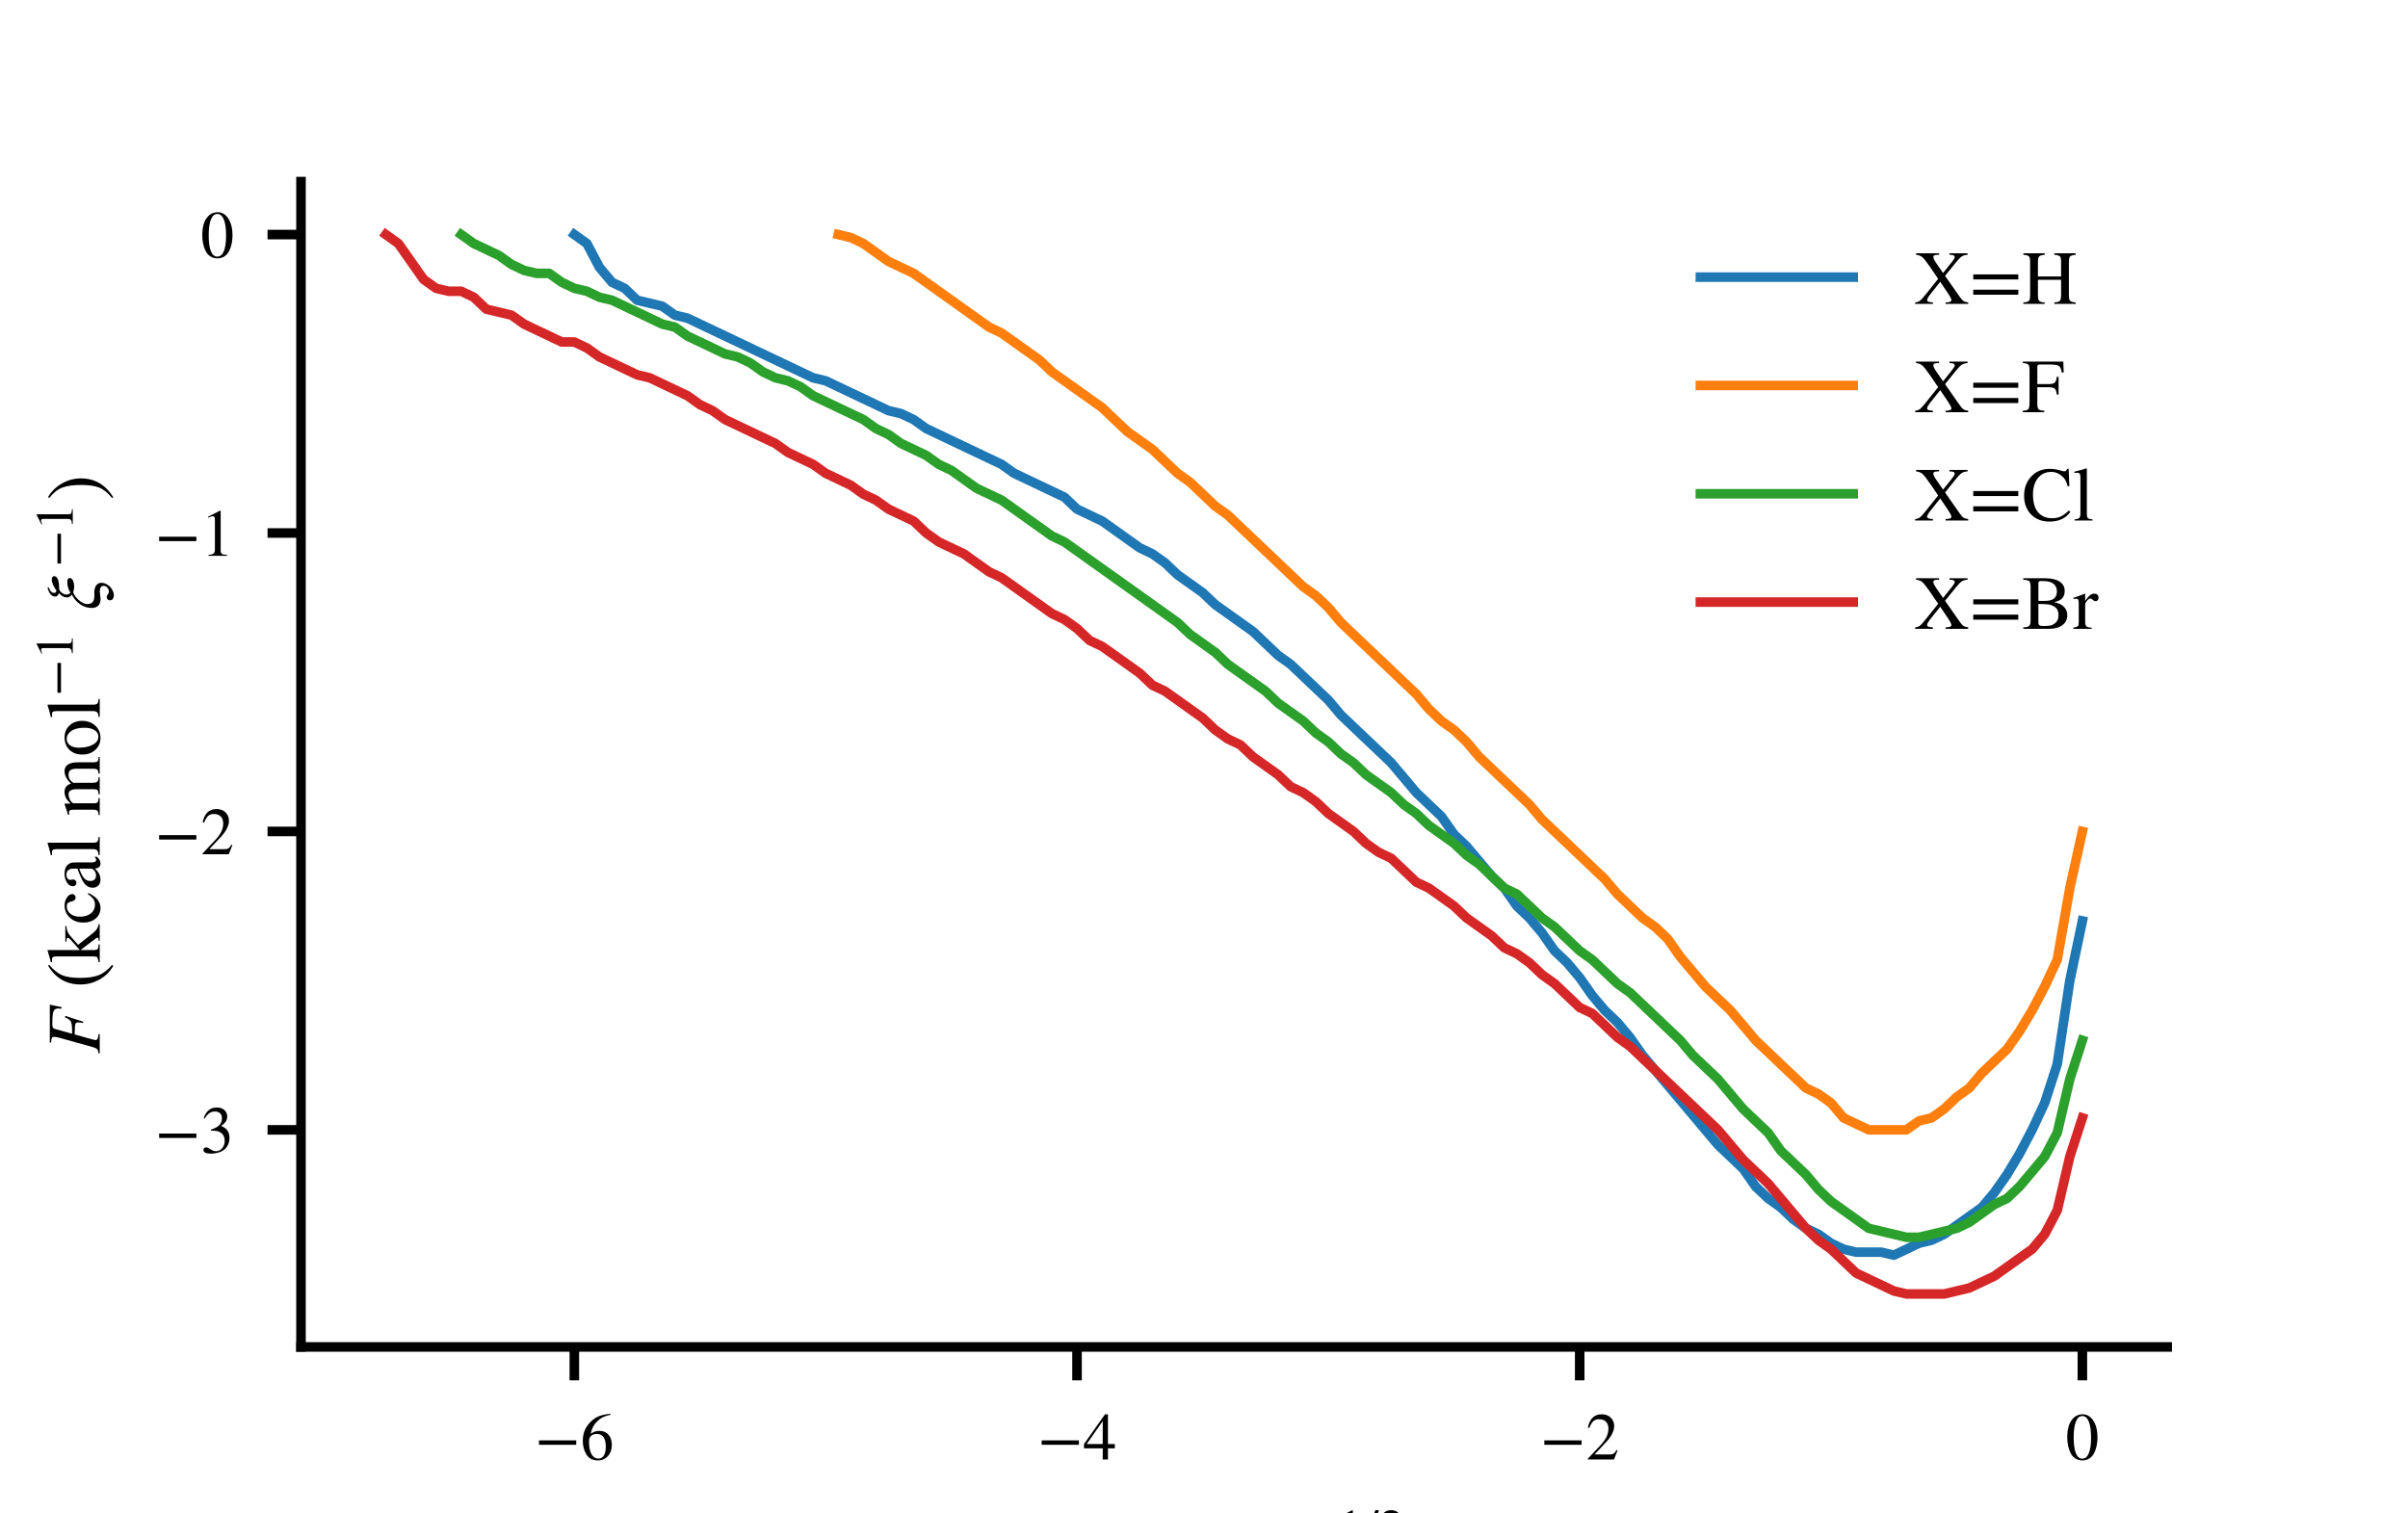 <?xml version="1.0" encoding="utf-8" standalone="no"?>
<!DOCTYPE svg PUBLIC "-//W3C//DTD SVG 1.1//EN"
  "http://www.w3.org/Graphics/SVG/1.1/DTD/svg11.dtd">
<!-- Created with matplotlib (https://matplotlib.org/) -->
<svg height="158.4pt" version="1.1" viewBox="0 0 252 158.4" width="252pt" xmlns="http://www.w3.org/2000/svg" xmlns:xlink="http://www.w3.org/1999/xlink">
 <defs>
  <style type="text/css">
*{stroke-linecap:butt;stroke-linejoin:round;}
  </style>
 </defs>
 <g id="figure_1">
  <g id="patch_1">
   <path d="M 0 158.4 
L 252 158.4 
L 252 0 
L 0 0 
z
" style="fill:#ffffff;"/>
  </g>
  <g id="axes_1">
   <g id="patch_2">
    <path d="M 31.5 140.976 
L 226.8 140.976 
L 226.8 19.008 
L 31.5 19.008 
z
" style="fill:#ffffff;"/>
   </g>
   <g id="matplotlib.axis_1">
    <g id="xtick_1">
     <g id="line2d_1">
      <defs>
       <path d="M 0 0 
L 0 3.5 
" id="mefef1f7bb9" style="stroke:#000000;"/>
      </defs>
      <g>
       <use style="stroke:#000000;" x="60.105" xlink:href="#mefef1f7bb9" y="140.976"/>
      </g>
     </g>
     <g id="text_1">
      <!-- −6 -->
      <defs>
       <path d="M 62.094 22 
L 6.406 22 
L 6.406 28.594 
L 62.094 28.594 
z
" id="STIXGeneral-Regular-8722"/>
       <path d="M 44.594 68.406 
L 44.797 66.797 
Q 33 64.906 25.094 57.25 
Q 17.203 49.594 15.203 38.297 
Q 21 42.797 27.906 42.797 
Q 36.703 42.797 41.75 37.188 
Q 46.797 31.594 46.797 21.906 
Q 46.797 12.094 41.703 5.906 
Q 35.797 -1.406 25.797 -1.406 
Q 13.594 -1.406 8.094 8.703 
Q 3.406 17.297 3.406 27.906 
Q 3.406 44.297 14.297 55.5 
Q 20.5 61.906 27.047 64.547 
Q 33.594 67.203 44.594 68.406 
z
M 37.797 18.797 
Q 37.797 38.203 24.297 38.203 
Q 19.297 38.203 16 35.547 
Q 12.703 32.906 12.703 26.594 
Q 12.703 14.906 16.344 8.156 
Q 20 1.406 26.906 1.406 
Q 32.203 1.406 35 6.156 
Q 37.797 10.906 37.797 18.797 
z
" id="STIXGeneral-Regular-54"/>
      </defs>
      <g transform="translate(55.957 152.757)scale(0.07 -0.07)">
       <use xlink:href="#STIXGeneral-Regular-8722"/>
       <use x="68.5" xlink:href="#STIXGeneral-Regular-54"/>
      </g>
     </g>
    </g>
    <g id="xtick_2">
     <g id="line2d_2">
      <g>
       <use style="stroke:#000000;" x="112.711" xlink:href="#mefef1f7bb9" y="140.976"/>
      </g>
     </g>
     <g id="text_2">
      <!-- −4 -->
      <defs>
       <path d="M 47.297 16.703 
L 37 16.703 
L 37 0 
L 29.203 0 
L 29.203 16.703 
L 1.203 16.703 
L 1.203 23.094 
L 32.594 67.594 
L 37 67.594 
L 37 23.094 
L 47.297 23.094 
z
M 29.203 23.094 
L 29.203 57.406 
L 5.203 23.094 
z
" id="STIXGeneral-Regular-52"/>
      </defs>
      <g transform="translate(108.563 152.757)scale(0.07 -0.07)">
       <use xlink:href="#STIXGeneral-Regular-8722"/>
       <use x="68.5" xlink:href="#STIXGeneral-Regular-52"/>
      </g>
     </g>
    </g>
    <g id="xtick_3">
     <g id="line2d_3">
      <g>
       <use style="stroke:#000000;" x="165.317" xlink:href="#mefef1f7bb9" y="140.976"/>
      </g>
     </g>
     <g id="text_3">
      <!-- −2 -->
      <defs>
       <path d="M 47.406 13.703 
L 42 0 
L 2.906 0 
L 2.906 1.203 
L 20.703 20.094 
Q 27.703 27.406 30.703 33.5 
Q 33.703 39.594 33.703 46.094 
Q 33.703 52.797 30 56.5 
Q 26.297 60.203 19.797 60.203 
Q 14.406 60.203 11.25 57.391 
Q 8.094 54.594 5.094 47.203 
L 3 47.703 
Q 4.703 57 9.844 62.297 
Q 15 67.594 23.797 67.594 
Q 32.094 67.594 37.188 62.594 
Q 42.297 57.594 42.297 50 
Q 42.297 38.703 29.5 25.203 
L 13 7.594 
L 36.406 7.594 
Q 39.703 7.594 41.641 8.891 
Q 43.594 10.203 46 14.297 
z
" id="STIXGeneral-Regular-50"/>
      </defs>
      <g transform="translate(161.169 152.757)scale(0.07 -0.07)">
       <use xlink:href="#STIXGeneral-Regular-8722"/>
       <use x="68.5" xlink:href="#STIXGeneral-Regular-50"/>
      </g>
     </g>
    </g>
    <g id="xtick_4">
     <g id="line2d_4">
      <g>
       <use style="stroke:#000000;" x="217.923" xlink:href="#mefef1f7bb9" y="140.976"/>
      </g>
     </g>
     <g id="text_4">
      <!-- 0 -->
      <defs>
       <path d="M 47.594 33 
Q 47.594 26.297 46.297 20.344 
Q 45 14.406 42.453 9.406 
Q 39.906 4.406 35.406 1.5 
Q 30.906 -1.406 25 -1.406 
Q 18.906 -1.406 14.297 1.688 
Q 9.703 4.797 7.203 10 
Q 4.703 15.203 3.547 21.094 
Q 2.406 27 2.406 33.594 
Q 2.406 42.906 4.703 50.344 
Q 7 57.797 12.344 62.688 
Q 17.703 67.594 25.406 67.594 
Q 35.203 67.594 41.391 58 
Q 47.594 48.406 47.594 33 
z
M 38 32.5 
Q 38 48.297 34.641 56.641 
Q 31.297 65 24.797 65 
Q 18.594 65 15.297 56.594 
Q 12 48.203 12 32.906 
Q 12 17.5 15.297 9.344 
Q 18.594 1.203 25 1.203 
Q 31.297 1.203 34.641 9.344 
Q 38 17.5 38 32.5 
z
" id="STIXGeneral-Regular-48"/>
      </defs>
      <g transform="translate(216.173 152.757)scale(0.07 -0.07)">
       <use xlink:href="#STIXGeneral-Regular-48"/>
      </g>
     </g>
    </g>
    <g id="text_5">
     <!-- $\xi$ (au amu$^{1/2}$) -->
     <defs>
      <path d="M 29.594 68.297 
L 30 66.703 
Q 22.703 64.297 22.703 59.5 
Q 22.703 57.094 25.594 56.594 
Q 34.703 62.703 39.906 62.703 
Q 44.594 62.703 44.594 59.594 
Q 44.594 56.594 40.641 54.844 
Q 36.703 53.094 29 53.094 
Q 25.297 53.094 22.891 49.688 
Q 20.5 46.297 20.5 43.594 
Q 20.5 40.203 23.094 38.297 
Q 29 42.406 36.906 42.406 
Q 42.203 42.406 42.203 39.406 
Q 42.203 37.594 40.891 36.344 
Q 39.594 35.094 37.594 34.5 
Q 35.594 33.906 33.891 33.656 
Q 32.203 33.406 30.703 33.406 
Q 27.797 33.406 23.5 34.703 
Q 18.094 32.906 13.141 27.203 
Q 8.203 21.5 8.094 16.297 
Q 8.094 11.406 10.844 9.203 
Q 13.594 7 19 7 
Q 19.703 7 21.094 7.047 
Q 22.5 7.094 22.797 7.094 
Q 29.094 7.094 32.5 4.594 
Q 35.906 2.094 35.906 -2.094 
Q 35.906 -6.594 33.094 -10.594 
Q 30.906 -14 27 -16.25 
Q 23.094 -18.5 19.703 -18.5 
Q 16.906 -18.5 14.953 -17.203 
Q 13 -15.906 13 -13.297 
Q 13 -11.594 14.203 -10.344 
Q 15.406 -9.094 17.297 -9.094 
Q 18.906 -9.094 20.75 -10.547 
Q 22.594 -12 23.797 -12 
Q 27.094 -12 29.5 -10.047 
Q 31.906 -8.094 31.906 -5.094 
Q 31.906 -0.094 24.297 -0.094 
Q 23 -0.094 19.844 -0.594 
Q 16.703 -1.094 15.203 -1.094 
Q 3 -1.094 3 10.703 
Q 3.094 18.906 7.938 25.797 
Q 12.797 32.703 20.5 36.5 
Q 16.797 39 16.797 42.797 
Q 16.797 48.703 22.594 53.5 
Q 21.297 53.5 19.594 54.844 
Q 17.906 56.203 17.906 58 
Q 17.906 65.297 29.594 68.297 
z
" id="STIXGeneral-Italic-958"/>
      <path id="STIXGeneral-Regular-32"/>
      <path d="M 30.406 -16.094 
L 29.203 -17.703 
Q 17.594 -11.094 11.188 0.5 
Q 4.797 12.094 4.797 25.203 
Q 4.797 52.906 29.5 67.594 
L 30.406 66 
Q 20.203 57.297 16.797 48.844 
Q 13.406 40.406 13.406 25.5 
Q 13.406 10.703 16.906 1.5 
Q 20.406 -7.703 30.406 -16.094 
z
" id="STIXGeneral-Regular-40"/>
      <path d="M 44.203 6.594 
L 44.203 3.797 
Q 40.406 -1 35.203 -1 
Q 29.5 -1 28.797 6.297 
L 28.703 6.297 
Q 22.297 -1 14.203 -1 
Q 9.5 -1 6.594 1.75 
Q 3.703 4.5 3.703 9.406 
Q 3.703 16.406 10.703 21.094 
Q 15.5 24.297 28.703 29.203 
L 28.703 34.594 
Q 28.703 39.094 26.547 41.344 
Q 24.406 43.594 20.906 43.594 
Q 17.906 43.594 15.906 42.141 
Q 13.906 40.703 13.906 38.703 
Q 13.906 37.797 14.203 36.688 
Q 14.5 35.594 14.5 34.5 
Q 14.5 33 13.141 31.703 
Q 11.797 30.406 9.906 30.406 
Q 8.203 30.406 6.891 31.703 
Q 5.594 33 5.594 35 
Q 5.594 39.797 10.703 43 
Q 15.406 46 22.203 46 
Q 30.297 46 34 41.5 
Q 35.797 39.406 36.297 37.25 
Q 36.797 35.094 36.797 30.406 
L 36.797 11.297 
Q 36.797 4.703 39.906 4.703 
Q 41.906 4.703 44.203 6.594 
z
M 28.703 12.703 
L 28.703 26.797 
Q 19.5 23.594 15.906 20.203 
Q 12.5 17.094 12.5 12.5 
Q 12.5 8.703 14.391 6.75 
Q 16.297 4.797 19.406 4.797 
Q 22.703 4.797 25.203 6.406 
Q 27.297 7.906 28 9.203 
Q 28.703 10.5 28.703 12.703 
z
" id="STIXGeneral-Regular-97"/>
      <path d="M 48 5 
L 48 3.594 
Q 40.203 1.5 34.297 -0.906 
L 33.797 -0.594 
L 33.797 7.594 
L 33.594 7.594 
Q 27.297 -1 19.297 -1 
Q 13.594 -1 10.344 2.5 
Q 7.094 6 7.094 11.797 
L 7.094 36.906 
Q 7.094 40.594 5.797 42 
Q 4.5 43.406 0.906 43.594 
L 0.906 45 
L 15.5 45 
L 15.5 12.703 
Q 15.5 9.297 17.547 7.047 
Q 19.594 4.797 22.594 4.797 
Q 27.5 4.797 31 7.906 
Q 32.297 9.094 32.797 10.141 
Q 33.297 11.203 33.297 13.703 
L 33.297 36.797 
Q 33.297 40.703 31.891 41.844 
Q 30.5 43 25.906 43.297 
L 25.906 45 
L 41.703 45 
L 41.703 10.703 
Q 41.703 7.203 42.844 6.094 
Q 44 5 47.406 5 
z
" id="STIXGeneral-Regular-117"/>
      <path d="M 77.5 0 
L 55.703 0 
L 55.703 1.5 
Q 59.906 1.906 61.047 3.25 
Q 62.203 4.594 62.203 9 
L 62.203 29.594 
Q 62.203 35.594 60.453 38.188 
Q 58.703 40.797 54.5 40.797 
Q 51 40.797 48.547 39.391 
Q 46.094 38 43.797 34.703 
L 43.797 9.5 
Q 43.797 4.703 45.25 3.141 
Q 46.703 1.594 51 1.5 
L 51 0 
L 28.594 0 
L 28.594 1.5 
Q 33 1.797 34.203 2.938 
Q 35.406 4.094 35.406 8.594 
L 35.406 29.703 
Q 35.406 40.797 28.906 40.797 
Q 26.094 40.797 22.938 39.547 
Q 19.797 38.297 18.297 36.5 
Q 17 35 17 34.797 
L 17 7 
Q 17 3.797 18.391 2.75 
Q 19.797 1.703 23.797 1.5 
L 23.797 0 
L 1.594 0 
L 1.594 1.5 
Q 5.797 1.594 7.188 3.047 
Q 8.594 4.5 8.594 8.797 
L 8.594 33.594 
Q 8.594 37.297 7.797 38.75 
Q 7 40.203 5.094 40.203 
Q 3.594 40.203 1.906 39.797 
L 1.906 41.5 
Q 8.703 43.406 15.797 46 
L 16.594 45.703 
L 16.594 38.297 
L 16.797 38.297 
Q 21.297 43 24.75 44.5 
Q 28.203 46 32.094 46 
Q 40 46 42.703 37.594 
Q 50.5 46 59 46 
Q 70.594 46 70.594 28 
L 70.594 7.703 
Q 70.594 4.406 71.594 3.156 
Q 72.594 1.906 74.906 1.703 
L 77.5 1.5 
z
" id="STIXGeneral-Regular-109"/>
      <path d="M 39.406 0 
L 11.797 0 
L 11.797 1.5 
Q 17.297 1.797 19.297 3.547 
Q 21.297 5.297 21.297 9.5 
L 21.297 54.406 
Q 21.297 59.297 18.297 59.297 
Q 16.906 59.297 13.797 58.094 
L 11.094 57.094 
L 11.094 58.5 
L 29 67.594 
L 29.906 67.297 
L 29.906 7.594 
Q 29.906 4.297 31.906 2.891 
Q 33.906 1.5 39.406 1.5 
z
" id="STIXGeneral-Regular-49"/>
      <path d="M 28.703 67.594 
L 5.906 -1.406 
L -0.906 -1.406 
L 22 67.594 
z
" id="STIXGeneral-Regular-47"/>
      <path d="M 2.906 66 
L 4.094 67.594 
Q 15.5 60.797 22 49.188 
Q 28.5 37.594 28.5 24.703 
Q 28.5 -2.594 3.797 -17.703 
L 2.906 -16.094 
Q 13.203 -7.594 16.547 0.844 
Q 19.906 9.297 19.906 24.406 
Q 19.906 39.594 16.547 48.75 
Q 13.203 57.906 2.906 66 
z
" id="STIXGeneral-Regular-41"/>
     </defs>
     <g transform="translate(108.15 164.7)scale(0.08 -0.08)">
      <use transform="translate(0 0.409)" xlink:href="#STIXGeneral-Italic-958"/>
      <use transform="translate(45.4 0.409)" xlink:href="#STIXGeneral-Regular-32"/>
      <use transform="translate(70.4 0.409)" xlink:href="#STIXGeneral-Regular-40"/>
      <use transform="translate(103.7 0.409)" xlink:href="#STIXGeneral-Regular-97"/>
      <use transform="translate(148.1 0.409)" xlink:href="#STIXGeneral-Regular-117"/>
      <use transform="translate(198.1 0.409)" xlink:href="#STIXGeneral-Regular-32"/>
      <use transform="translate(223.1 0.409)" xlink:href="#STIXGeneral-Regular-97"/>
      <use transform="translate(267.5 0.409)" xlink:href="#STIXGeneral-Regular-109"/>
      <use transform="translate(345.3 0.409)" xlink:href="#STIXGeneral-Regular-117"/>
      <use transform="translate(396.843 35.684)scale(0.7)" xlink:href="#STIXGeneral-Regular-49"/>
      <use transform="translate(431.843 35.684)scale(0.7)" xlink:href="#STIXGeneral-Regular-47"/>
      <use transform="translate(451.303 35.684)scale(0.7)" xlink:href="#STIXGeneral-Regular-50"/>
      <use transform="translate(490.713 0.409)" xlink:href="#STIXGeneral-Regular-41"/>
     </g>
    </g>
   </g>
   <g id="matplotlib.axis_2">
    <g id="ytick_1">
     <g id="line2d_5">
      <defs>
       <path d="M 0 0 
L -3.5 0 
" id="m0d6ab8929b" style="stroke:#000000;"/>
      </defs>
      <g>
       <use style="stroke:#000000;" x="31.5" xlink:href="#m0d6ab8929b" y="118.253"/>
      </g>
     </g>
     <g id="text_6">
      <!-- −3 -->
      <defs>
       <path d="M 6.094 51 
L 4.5 51.406 
Q 6.797 58.906 11.688 63.25 
Q 16.594 67.594 24.094 67.594 
Q 31.094 67.594 35.391 63.797 
Q 39.703 60 39.703 53.906 
Q 39.703 45.703 30.406 40.094 
Q 35.906 37.703 38.703 34.797 
Q 43.094 29.906 43.094 21.906 
Q 43.094 13.906 38.5 7.906 
Q 35.094 3.297 28.75 0.938 
Q 22.406 -1.406 15.297 -1.406 
Q 4.094 -1.406 4.094 4.297 
Q 4.094 5.906 5.297 6.906 
Q 6.5 7.906 8.203 7.906 
Q 10.703 7.906 14.297 5.297 
Q 18.703 2.203 22.906 2.203 
Q 28.406 2.203 32.156 6.641 
Q 35.906 11.094 35.906 17.5 
Q 35.906 29 25.5 32 
Q 22.406 33 15.297 33 
L 15.297 34.406 
Q 20.906 36.297 23.703 38 
Q 31.797 42.594 31.797 51.406 
Q 31.797 56.406 28.938 59 
Q 26.094 61.594 21 61.594 
Q 12 61.594 6.094 51 
z
" id="STIXGeneral-Regular-51"/>
      </defs>
      <g transform="translate(16.205 120.644)scale(0.07 -0.07)">
       <use xlink:href="#STIXGeneral-Regular-8722"/>
       <use x="68.5" xlink:href="#STIXGeneral-Regular-51"/>
      </g>
     </g>
    </g>
    <g id="ytick_2">
     <g id="line2d_6">
      <g>
       <use style="stroke:#000000;" x="31.5" xlink:href="#m0d6ab8929b" y="87.02"/>
      </g>
     </g>
     <g id="text_7">
      <!-- −2 -->
      <g transform="translate(16.205 89.41)scale(0.07 -0.07)">
       <use xlink:href="#STIXGeneral-Regular-8722"/>
       <use x="68.5" xlink:href="#STIXGeneral-Regular-50"/>
      </g>
     </g>
    </g>
    <g id="ytick_3">
     <g id="line2d_7">
      <g>
       <use style="stroke:#000000;" x="31.5" xlink:href="#m0d6ab8929b" y="55.786"/>
      </g>
     </g>
     <g id="text_8">
      <!-- −1 -->
      <g transform="translate(16.205 58.176)scale(0.07 -0.07)">
       <use xlink:href="#STIXGeneral-Regular-8722"/>
       <use x="68.5" xlink:href="#STIXGeneral-Regular-49"/>
      </g>
     </g>
    </g>
    <g id="ytick_4">
     <g id="line2d_8">
      <g>
       <use style="stroke:#000000;" x="31.5" xlink:href="#m0d6ab8929b" y="24.552"/>
      </g>
     </g>
     <g id="text_9">
      <!-- 0 -->
      <g transform="translate(21 26.942)scale(0.07 -0.07)">
       <use xlink:href="#STIXGeneral-Regular-48"/>
      </g>
     </g>
    </g>
    <g id="text_10">
     <!-- $F$ (kcal mol$^{-1}$ $\xi^{-1}$) -->
     <defs>
      <path d="M 64.5 65.297 
L 61.297 49.906 
L 59.203 50.094 
Q 59.5 52.297 59.5 53.406 
Q 59.5 57.297 58.094 58.938 
Q 56.703 60.594 52.703 61.297 
Q 48.703 62 39.594 62 
Q 36.094 62 34.688 61.344 
Q 33.297 60.703 32.797 58.797 
L 26.406 36.094 
Q 31.297 36.203 33.547 36.203 
Q 35.797 36.203 38.391 36.641 
Q 41 37.094 41.844 37.438 
Q 42.703 37.797 44.094 39.141 
Q 45.5 40.5 46.094 41.641 
Q 46.703 42.797 48 45.5 
L 49.797 45 
L 42.203 21.5 
L 40.5 22 
Q 41.297 26.094 41.297 28.094 
Q 41.297 30.906 39.547 31.703 
Q 37.797 32.5 33.797 32.5 
Q 31 32.5 25.5 32.797 
L 19.594 11.5 
Q 18.203 6.5 18.203 5.5 
Q 18.203 3.703 19.891 2.797 
Q 21.594 1.906 25.906 1.594 
L 25.906 0 
L 0.797 0 
L 0.797 1.594 
Q 4.906 1.906 6.406 3.5 
Q 7.906 5.094 9.094 9.406 
L 21.406 53.594 
Q 22.406 57.203 22.406 59.703 
Q 22.406 61.797 21.047 62.547 
Q 19.703 63.297 14.797 63.703 
L 14.797 65.297 
z
" id="STIXGeneral-Italic-70"/>
      <path d="M 50.5 0 
L 28.703 0 
L 28.703 1.5 
L 30.594 1.5 
Q 32.703 1.5 32.703 3 
Q 32.703 3.906 31.594 5.297 
L 16.594 25.094 
L 16.594 6.703 
Q 16.594 4.094 17.844 2.891 
Q 19.094 1.703 22.094 1.594 
L 24.094 1.5 
L 24.094 0 
L 0.703 0 
L 0.703 1.5 
Q 6.094 2.406 7.141 3.344 
Q 8.203 4.297 8.203 8.203 
L 8.203 56.406 
Q 8.203 60 7.297 61.25 
Q 6.406 62.5 3.906 62.5 
Q 3.297 62.5 0.703 62.297 
L 0.703 63.906 
L 3.703 64.703 
Q 9.703 66.297 16.203 68.297 
L 16.594 68.094 
L 16.594 26.094 
L 30.297 38.297 
Q 32.594 40.406 32.594 41.797 
Q 32.594 42.797 31.547 43.141 
Q 30.5 43.5 27.594 43.594 
L 27.594 45 
L 48 45 
L 48 43.5 
Q 43 43.5 39.141 41.344 
Q 35.297 39.203 26.406 30.906 
L 23.5 28.203 
L 38.797 8.797 
Q 44.203 1.906 50.5 1.5 
z
" id="STIXGeneral-Regular-107"/>
      <path d="M 39.797 15.594 
L 41.203 14.703 
Q 36.906 6.297 33 3.203 
Q 27.906 -1 21.5 -1 
Q 13.203 -1 7.844 5.25 
Q 2.5 11.5 2.5 21.203 
Q 2.5 33.906 10.906 40.906 
Q 17.094 46 24.406 46 
Q 30.703 46 35.25 42.953 
Q 39.797 39.906 39.797 35.703 
Q 39.797 34 38.391 32.75 
Q 37 31.5 35.094 31.5 
Q 31.594 31.5 30.297 36.094 
L 29.703 38.297 
Q 28.906 41.094 27.703 42.094 
Q 26.5 43.094 23.797 43.094 
Q 17.703 43.094 13.953 38.297 
Q 10.203 33.5 10.203 25.703 
Q 10.203 17.094 14.5 11.641 
Q 18.797 6.203 25.703 6.203 
Q 30 6.203 33.094 8.25 
Q 36.203 10.297 39.797 15.594 
z
" id="STIXGeneral-Regular-99"/>
      <path d="M 25.703 0 
L 2.094 0 
L 2.094 1.5 
Q 6.797 1.906 8.297 3.453 
Q 9.797 5 9.797 9.203 
L 9.797 56.094 
Q 9.797 59.703 8.891 61.094 
Q 8 62.5 5.594 62.5 
Q 3.5 62.5 1.906 62.297 
L 1.906 63.906 
Q 11.406 66.203 17.703 68.297 
L 18.203 67.906 
L 18.203 8.703 
Q 18.203 4.5 19.594 3.141 
Q 21 1.797 25.703 1.5 
z
" id="STIXGeneral-Regular-108"/>
      <path d="M 47 23.094 
Q 47 12.594 40.75 5.797 
Q 34.5 -1 24.5 -1 
Q 15.297 -1 9.094 5.75 
Q 2.906 12.5 2.906 22.797 
Q 2.906 33.203 9.094 39.594 
Q 15.297 46 25.406 46 
Q 34.703 46 40.844 39.641 
Q 47 33.297 47 23.094 
z
M 38 20.406 
Q 38 31.797 33 38.203 
Q 29 43.203 23.5 43.203 
Q 18.297 43.203 15.094 38.953 
Q 11.906 34.703 11.906 27.297 
Q 11.906 14.5 17.203 6.797 
Q 20.594 1.797 26.203 1.797 
Q 31.703 1.797 34.844 6.75 
Q 38 11.703 38 20.406 
z
" id="STIXGeneral-Regular-111"/>
     </defs>
     <g transform="translate(10.469 110.312)rotate(-90)scale(0.08 -0.08)">
      <use transform="translate(0 0.409)" xlink:href="#STIXGeneral-Italic-70"/>
      <use transform="translate(61.1 0.409)" xlink:href="#STIXGeneral-Regular-32"/>
      <use transform="translate(86.1 0.409)" xlink:href="#STIXGeneral-Regular-40"/>
      <use transform="translate(119.4 0.409)" xlink:href="#STIXGeneral-Regular-107"/>
      <use transform="translate(169.4 0.409)" xlink:href="#STIXGeneral-Regular-99"/>
      <use transform="translate(213.8 0.409)" xlink:href="#STIXGeneral-Regular-97"/>
      <use transform="translate(258.2 0.409)" xlink:href="#STIXGeneral-Regular-108"/>
      <use transform="translate(286 0.409)" xlink:href="#STIXGeneral-Regular-32"/>
      <use transform="translate(311 0.409)" xlink:href="#STIXGeneral-Regular-109"/>
      <use transform="translate(388.8 0.409)" xlink:href="#STIXGeneral-Regular-111"/>
      <use transform="translate(438.8 0.409)" xlink:href="#STIXGeneral-Regular-108"/>
      <use transform="translate(468.143 35.684)scale(0.7)" xlink:href="#STIXGeneral-Regular-8722"/>
      <use transform="translate(516.093 35.684)scale(0.7)" xlink:href="#STIXGeneral-Regular-49"/>
      <use transform="translate(555.503 0.409)" xlink:href="#STIXGeneral-Regular-32"/>
      <use transform="translate(580.502 0.409)" xlink:href="#STIXGeneral-Italic-958"/>
      <use transform="translate(637.158 35.684)scale(0.7)" xlink:href="#STIXGeneral-Regular-8722"/>
      <use transform="translate(685.108 35.684)scale(0.7)" xlink:href="#STIXGeneral-Regular-49"/>
      <use transform="translate(724.518 0.409)" xlink:href="#STIXGeneral-Regular-41"/>
     </g>
    </g>
   </g>
   <g id="line2d_9">
    <path clip-path="url(#pab47cdeed5)" d="M 60.105 24.552 
L 61.42 25.489 
L 62.735 27.988 
L 64.05 29.549 
L 65.365 30.174 
L 66.68 31.423 
L 67.995 31.736 
L 69.311 32.048 
L 70.626 32.985 
L 71.941 33.297 
L 73.256 33.922 
L 74.571 34.547 
L 75.886 35.171 
L 77.202 35.796 
L 78.517 36.421 
L 79.832 37.046 
L 81.147 37.67 
L 82.462 38.295 
L 83.777 38.92 
L 85.092 39.544 
L 86.408 39.857 
L 87.723 40.481 
L 89.038 41.106 
L 90.353 41.731 
L 91.668 42.355 
L 92.983 42.98 
L 94.298 43.292 
L 95.614 43.917 
L 96.929 44.854 
L 98.244 45.479 
L 99.559 46.103 
L 100.874 46.728 
L 102.189 47.353 
L 103.505 47.977 
L 104.82 48.602 
L 106.135 49.539 
L 107.45 50.164 
L 108.765 50.788 
L 110.08 51.413 
L 111.395 52.038 
L 112.711 53.287 
L 114.026 53.912 
L 115.341 54.536 
L 116.656 55.473 
L 117.971 56.41 
L 119.286 57.347 
L 120.602 57.972 
L 121.917 58.909 
L 123.232 60.159 
L 124.547 61.096 
L 125.862 62.033 
L 127.177 63.282 
L 128.492 64.219 
L 129.808 65.156 
L 131.123 66.093 
L 132.438 67.342 
L 133.753 68.592 
L 135.068 69.529 
L 136.383 70.778 
L 137.698 72.027 
L 139.014 73.277 
L 140.329 74.838 
L 141.644 76.088 
L 142.959 77.337 
L 144.274 78.586 
L 145.589 79.836 
L 146.905 81.398 
L 148.22 82.959 
L 149.535 84.209 
L 150.85 85.458 
L 152.165 87.332 
L 153.48 88.581 
L 154.795 90.143 
L 156.111 91.705 
L 157.426 92.954 
L 158.741 94.828 
L 160.056 96.077 
L 161.371 97.639 
L 162.686 99.513 
L 164.002 100.762 
L 165.317 102.324 
L 166.632 104.198 
L 167.947 105.76 
L 169.262 107.009 
L 170.577 108.571 
L 171.892 110.445 
L 173.208 112.007 
L 174.523 113.568 
L 175.838 115.13 
L 177.153 116.692 
L 178.468 118.253 
L 179.783 119.815 
L 181.098 121.064 
L 182.414 122.314 
L 183.729 124.188 
L 185.044 125.437 
L 186.359 126.374 
L 187.674 127.624 
L 188.989 128.561 
L 190.305 129.185 
L 191.62 130.122 
L 192.935 130.747 
L 194.25 131.059 
L 195.565 131.059 
L 196.88 131.059 
L 198.195 131.372 
L 199.511 130.747 
L 200.826 130.122 
L 202.141 129.81 
L 203.456 129.185 
L 204.771 128.248 
L 206.086 127.311 
L 207.402 126.374 
L 208.717 124.813 
L 210.032 122.938 
L 211.347 120.752 
L 212.662 118.253 
L 213.977 115.442 
L 215.292 111.382 
L 216.608 102.637 
L 217.923 96.39 
" style="fill:none;stroke:#1f77b4;stroke-linecap:square;"/>
   </g>
   <g id="line2d_10">
    <path clip-path="url(#pab47cdeed5)" d="M 87.723 24.552 
L 89.038 24.864 
L 90.353 25.489 
L 91.668 26.426 
L 92.983 27.363 
L 94.298 27.988 
L 95.614 28.612 
L 96.929 29.549 
L 98.244 30.486 
L 99.559 31.423 
L 100.874 32.36 
L 102.189 33.297 
L 103.505 34.234 
L 104.82 34.859 
L 106.135 35.796 
L 107.45 36.733 
L 108.765 37.67 
L 110.08 38.92 
L 111.395 39.857 
L 112.711 40.794 
L 114.026 41.731 
L 115.341 42.668 
L 116.656 43.917 
L 117.971 45.166 
L 119.286 46.103 
L 120.602 47.04 
L 121.917 48.29 
L 123.232 49.539 
L 124.547 50.476 
L 125.862 51.725 
L 127.177 52.975 
L 128.492 53.912 
L 129.808 55.161 
L 131.123 56.41 
L 132.438 57.66 
L 133.753 58.909 
L 135.068 60.159 
L 136.383 61.408 
L 137.698 62.345 
L 139.014 63.594 
L 140.329 65.156 
L 141.644 66.405 
L 142.959 67.655 
L 144.274 68.904 
L 145.589 70.153 
L 146.905 71.403 
L 148.22 72.652 
L 149.535 74.214 
L 150.85 75.463 
L 152.165 76.4 
L 153.48 77.649 
L 154.795 79.211 
L 156.111 80.461 
L 157.426 81.71 
L 158.741 82.959 
L 160.056 84.209 
L 161.371 85.77 
L 162.686 87.02 
L 164.002 88.269 
L 165.317 89.518 
L 166.632 90.768 
L 167.947 92.017 
L 169.262 93.579 
L 170.577 94.828 
L 171.892 96.077 
L 173.208 97.014 
L 174.523 98.264 
L 175.838 100.138 
L 177.153 101.699 
L 178.468 103.261 
L 179.783 104.511 
L 181.098 105.76 
L 182.414 107.322 
L 183.729 108.883 
L 185.044 110.133 
L 186.359 111.382 
L 187.674 112.631 
L 188.989 113.881 
L 190.305 114.505 
L 191.62 115.442 
L 192.935 117.004 
L 194.25 117.629 
L 195.565 118.253 
L 196.88 118.253 
L 198.195 118.253 
L 199.511 118.253 
L 200.826 117.316 
L 202.141 117.004 
L 203.456 116.067 
L 204.771 114.818 
L 206.086 113.881 
L 207.402 112.319 
L 208.717 111.07 
L 210.032 109.82 
L 211.347 107.946 
L 212.662 105.76 
L 213.977 103.261 
L 215.292 100.45 
L 216.608 92.954 
L 217.923 87.02 
" style="fill:none;stroke:#ff7f0e;stroke-linecap:square;"/>
   </g>
   <g id="line2d_11">
    <path clip-path="url(#pab47cdeed5)" d="M 48.268 24.552 
L 49.583 25.489 
L 52.214 26.738 
L 53.529 27.675 
L 54.844 28.3 
L 56.159 28.612 
L 57.474 28.612 
L 58.789 29.549 
L 60.105 30.174 
L 61.42 30.486 
L 62.735 31.111 
L 64.05 31.423 
L 69.311 33.922 
L 70.626 34.234 
L 71.941 35.171 
L 75.886 37.046 
L 77.202 37.358 
L 78.517 37.983 
L 79.832 38.92 
L 81.147 39.544 
L 82.462 39.857 
L 83.777 40.481 
L 85.092 41.418 
L 90.353 43.917 
L 91.668 44.854 
L 92.983 45.479 
L 94.298 46.416 
L 96.929 47.665 
L 98.244 48.602 
L 99.559 49.227 
L 102.189 51.101 
L 104.82 52.35 
L 110.08 56.098 
L 111.395 56.723 
L 123.232 65.156 
L 124.547 66.405 
L 127.177 68.279 
L 128.492 69.529 
L 132.438 72.34 
L 133.753 73.589 
L 136.383 75.463 
L 137.698 76.712 
L 139.014 77.649 
L 140.329 78.899 
L 141.644 79.836 
L 142.959 81.085 
L 145.589 82.959 
L 146.905 84.209 
L 148.22 85.146 
L 149.535 86.395 
L 152.165 88.269 
L 153.48 89.518 
L 154.795 90.455 
L 157.426 92.954 
L 158.741 93.579 
L 161.371 96.077 
L 162.686 97.014 
L 165.317 99.513 
L 166.632 100.45 
L 169.262 102.949 
L 170.577 103.886 
L 175.838 108.883 
L 177.153 110.445 
L 179.783 112.944 
L 182.414 116.067 
L 185.044 118.566 
L 186.359 120.44 
L 188.989 122.938 
L 190.305 124.5 
L 191.62 125.75 
L 195.565 128.561 
L 199.511 129.498 
L 200.826 129.498 
L 204.771 128.561 
L 206.086 127.936 
L 208.717 126.062 
L 210.032 125.437 
L 211.347 124.188 
L 213.977 121.064 
L 215.292 118.566 
L 216.608 112.944 
L 217.923 108.883 
L 217.923 108.883 
" style="fill:none;stroke:#2ca02c;stroke-linecap:square;"/>
   </g>
   <g id="line2d_12">
    <path clip-path="url(#pab47cdeed5)" d="M 40.377 24.552 
L 41.692 25.489 
L 44.323 29.237 
L 45.638 30.174 
L 46.953 30.486 
L 48.268 30.486 
L 49.583 31.111 
L 50.898 32.36 
L 53.529 32.985 
L 54.844 33.922 
L 58.789 35.796 
L 60.105 35.796 
L 61.42 36.421 
L 62.735 37.358 
L 66.68 39.232 
L 67.995 39.544 
L 71.941 41.418 
L 73.256 42.355 
L 74.571 42.98 
L 75.886 43.917 
L 81.147 46.416 
L 82.462 47.353 
L 85.092 48.602 
L 86.408 49.539 
L 89.038 50.788 
L 90.353 51.725 
L 91.668 52.35 
L 92.983 53.287 
L 95.614 54.536 
L 96.929 55.786 
L 98.244 56.723 
L 100.874 57.972 
L 103.505 59.846 
L 104.82 60.471 
L 110.08 64.219 
L 111.395 64.844 
L 112.711 65.781 
L 114.026 67.03 
L 115.341 67.655 
L 119.286 70.466 
L 120.602 71.715 
L 121.917 72.34 
L 125.862 75.151 
L 127.177 76.4 
L 128.492 77.337 
L 129.808 77.962 
L 131.123 79.211 
L 133.753 81.085 
L 135.068 82.335 
L 136.383 82.959 
L 137.698 83.896 
L 139.014 85.146 
L 141.644 87.02 
L 142.959 88.269 
L 144.274 89.206 
L 145.589 89.831 
L 148.22 92.329 
L 149.535 92.954 
L 152.165 94.828 
L 153.48 96.077 
L 156.111 97.951 
L 157.426 99.201 
L 158.741 99.825 
L 160.056 100.762 
L 161.371 102.012 
L 162.686 102.949 
L 165.317 105.448 
L 166.632 106.072 
L 169.262 108.571 
L 170.577 109.508 
L 179.783 118.253 
L 182.414 121.377 
L 185.044 123.875 
L 188.989 128.561 
L 190.305 129.81 
L 191.62 130.747 
L 194.25 133.246 
L 198.195 135.12 
L 199.511 135.432 
L 203.456 135.432 
L 206.086 134.807 
L 208.717 133.558 
L 212.662 130.747 
L 213.977 129.185 
L 215.292 126.687 
L 216.608 121.064 
L 217.923 117.004 
L 217.923 117.004 
" style="fill:none;stroke:#d62728;stroke-linecap:square;"/>
   </g>
   <g id="patch_3">
    <path d="M 31.5 140.976 
L 31.5 19.008 
" style="fill:none;stroke:#000000;stroke-linecap:square;stroke-linejoin:miter;"/>
   </g>
   <g id="patch_4">
    <path d="M 31.5 140.976 
L 226.8 140.976 
" style="fill:none;stroke:#000000;stroke-linecap:square;stroke-linejoin:miter;"/>
   </g>
   <g id="legend_1">
    <g id="line2d_13">
     <path d="M 177.944 29.008 
L 193.944 29.008 
" style="fill:none;stroke:#1f77b4;stroke-linecap:square;"/>
    </g>
    <g id="line2d_14"/>
    <g id="text_11">
     <!-- X=H -->
     <defs>
      <path d="M 70.406 0 
L 40.797 0 
L 40.797 1.906 
L 43.406 2.094 
Q 48.406 2.406 48.406 5 
Q 48.406 7.203 43.297 14.797 
L 33.797 28.906 
L 21.906 14 
Q 16.594 7.406 16.594 5.094 
Q 16.594 3.594 18.25 2.891 
Q 19.906 2.203 24.203 1.906 
L 24.203 0 
L 1 0 
L 1 1.906 
Q 4.906 2.297 7.344 4.188 
Q 9.797 6.094 15.5 13.297 
L 31.094 32.797 
L 20.5 48.297 
Q 13.5 58.5 10.391 61.141 
Q 7.297 63.797 2.203 64.297 
L 2.203 66.203 
L 32.297 66.203 
L 32.297 64.297 
L 29.406 64.203 
Q 27.094 64.094 25.938 63.5 
Q 24.797 62.906 24.797 61.297 
Q 24.797 60.703 24.938 60.047 
Q 25.094 59.406 25.547 58.5 
Q 26 57.594 26.391 56.844 
Q 26.797 56.094 27.641 54.797 
Q 28.5 53.5 29.094 52.594 
Q 29.703 51.703 31 49.844 
Q 32.297 48 33.094 46.797 
L 37.5 40.406 
L 48.703 54.406 
Q 52.703 59.297 52.703 61.094 
Q 52.703 62.797 51.297 63.5 
Q 49.906 64.203 45.906 64.297 
L 45.906 66.203 
L 69.594 66.203 
L 69.594 64.297 
Q 64.797 64 62 62.141 
Q 59.203 60.297 54.406 54.406 
L 40.094 36.703 
L 59.297 9.297 
Q 62.203 5.094 64.297 3.75 
Q 66.406 2.406 70.406 1.906 
z
" id="STIXGeneral-Regular-88"/>
      <path d="M 63.703 32 
L 4.797 32 
L 4.797 38.594 
L 63.703 38.594 
z
M 63.703 12 
L 4.797 12 
L 4.797 18.594 
L 63.703 18.594 
z
" id="STIXGeneral-Regular-61"/>
      <path d="M 70.297 0 
L 42.406 0 
L 42.406 1.906 
Q 48.203 2.297 49.703 4.141 
Q 51.203 6 51.203 12.406 
L 51.203 31.5 
L 20.906 31.5 
L 20.906 11.297 
Q 20.906 5.797 22.5 4 
Q 24.094 2.203 29.594 1.906 
L 29.703 0 
L 1.797 0 
L 1.797 1.906 
Q 7.703 2.297 9.203 4.047 
Q 10.703 5.797 10.703 12.203 
L 10.703 54.797 
Q 10.703 60.594 9.141 62.188 
Q 7.594 63.797 1.797 64.297 
L 1.797 66.203 
L 29.797 66.203 
L 29.797 64.297 
Q 24.203 63.797 22.547 62.141 
Q 20.906 60.5 20.906 54.797 
L 20.906 35.906 
L 51.203 35.906 
L 51.203 54.797 
Q 51.203 60.594 49.641 62.188 
Q 48.094 63.797 42.297 64.297 
L 42.297 66.203 
L 70.297 66.203 
L 70.297 64.297 
Q 64.703 63.797 63.047 62.141 
Q 61.406 60.5 61.406 54.797 
L 61.406 11.094 
Q 61.406 5.797 63.047 4.047 
Q 64.703 2.297 70.297 1.906 
z
" id="STIXGeneral-Regular-72"/>
     </defs>
     <g transform="translate(200.344 31.808)scale(0.08 -0.08)">
      <use xlink:href="#STIXGeneral-Regular-88"/>
      <use x="72.2" xlink:href="#STIXGeneral-Regular-61"/>
      <use x="140.7" xlink:href="#STIXGeneral-Regular-72"/>
     </g>
    </g>
    <g id="line2d_15">
     <path d="M 177.944 40.344 
L 193.944 40.344 
" style="fill:none;stroke:#ff7f0e;stroke-linecap:square;"/>
    </g>
    <g id="line2d_16"/>
    <g id="text_12">
     <!-- X=F -->
     <defs>
      <path d="M 54.594 51.906 
L 52.094 51.906 
Q 51 58.703 48.344 60.547 
Q 45.703 62.406 36.703 62.406 
L 23.5 62.406 
Q 21.406 62.406 20.75 61.656 
Q 20.094 60.906 20.094 58.5 
L 20.094 36.797 
L 34.297 36.797 
Q 40.594 36.797 42.75 38.594 
Q 44.906 40.406 45.594 46.297 
L 47.906 46.297 
L 47.906 23 
L 45.594 23 
Q 45 29.094 42.891 30.891 
Q 40.797 32.703 34.297 32.703 
L 20.094 32.703 
L 20.094 11.203 
Q 20.094 5.5 21.75 3.844 
Q 23.406 2.203 29.203 1.906 
L 29.203 0 
L 1.094 0 
L 1.094 1.906 
Q 6.797 2.297 8.344 4.047 
Q 9.906 5.797 9.906 12.297 
L 9.906 55.094 
Q 9.906 60.594 8.406 62.25 
Q 6.906 63.906 1.203 64.297 
L 1.203 66.203 
L 54.094 66.203 
z
" id="STIXGeneral-Regular-70"/>
     </defs>
     <g transform="translate(200.344 43.144)scale(0.08 -0.08)">
      <use xlink:href="#STIXGeneral-Regular-88"/>
      <use x="72.2" xlink:href="#STIXGeneral-Regular-61"/>
      <use x="140.7" xlink:href="#STIXGeneral-Regular-70"/>
     </g>
    </g>
    <g id="line2d_17">
     <path d="M 177.944 51.681 
L 193.944 51.681 
" style="fill:none;stroke:#2ca02c;stroke-linecap:square;"/>
    </g>
    <g id="line2d_18"/>
    <g id="text_13">
     <!-- X=Cl -->
     <defs>
      <path d="M 61.406 13.094 
L 63.297 11.297 
Q 54.406 -1.406 36 -1.406 
Q 21.5 -1.406 12.406 7.5 
Q 2.797 16.906 2.797 32.5 
Q 2.797 47.094 11.797 57.203 
Q 21.203 67.594 36.094 67.594 
Q 42.5 67.594 48 66.094 
Q 54.297 64.297 54.906 64.297 
Q 58.203 64.297 59.094 67.594 
L 61.094 67.594 
L 62 44.906 
L 59.703 44.906 
Q 58.094 52.094 54.5 56 
Q 47.406 63.594 38.406 63.594 
Q 27.297 63.594 20.844 55.438 
Q 14.406 47.297 14.406 34.094 
Q 14.406 18 21.594 10.203 
Q 28.297 3 39.406 3 
Q 46 3 50.797 5.297 
Q 55.594 7.594 61.406 13.094 
z
" id="STIXGeneral-Regular-67"/>
     </defs>
     <g transform="translate(200.344 54.48)scale(0.08 -0.08)">
      <use xlink:href="#STIXGeneral-Regular-88"/>
      <use x="72.2" xlink:href="#STIXGeneral-Regular-61"/>
      <use x="140.7" xlink:href="#STIXGeneral-Regular-67"/>
      <use x="207.4" xlink:href="#STIXGeneral-Regular-108"/>
     </g>
    </g>
    <g id="line2d_19">
     <path d="M 177.944 63.017 
L 193.944 63.017 
" style="fill:none;stroke:#d62728;stroke-linecap:square;"/>
    </g>
    <g id="line2d_20"/>
    <g id="text_14">
     <!-- X=Br -->
     <defs>
      <path d="M 42.203 34.906 
L 42.203 34.797 
Q 49.703 33.594 54.406 29.297 
Q 59.297 24.906 59.297 17.797 
Q 59.297 9.5 52.797 4.75 
Q 46.297 0 35.406 0 
L 1.703 0 
L 1.703 1.906 
Q 7.594 2.094 9.438 3.844 
Q 11.297 5.594 11.297 11.297 
L 11.297 55 
Q 11.297 60.797 9.594 62.344 
Q 7.906 63.906 1.703 64.297 
L 1.703 66.203 
L 29.703 66.203 
Q 42.594 66.203 49.25 61.844 
Q 55.906 57.5 55.906 49.5 
Q 55.906 42.703 51.797 39.094 
Q 48.906 36.594 42.203 34.906 
z
M 21.5 36.594 
L 30.703 36.594 
Q 45.703 36.594 45.703 49 
Q 45.703 55.406 41.25 58.953 
Q 36.797 62.5 28 62.5 
L 23.906 62.5 
Q 21.5 62.5 21.5 59.297 
z
M 21.5 32.594 
L 21.5 8.203 
Q 21.5 5.703 22.844 4.703 
Q 24.203 3.703 27.703 3.703 
Q 34.5 3.703 37.703 4.453 
Q 40.906 5.203 44 8 
Q 47.797 11.297 47.797 17.906 
Q 47.797 25.5 43.094 28.594 
Q 42 29.406 40.891 29.953 
Q 39.797 30.5 38.938 30.844 
Q 38.094 31.203 36.688 31.5 
Q 35.297 31.797 34.547 31.938 
Q 33.797 32.094 31.891 32.188 
Q 30 32.297 29.094 32.344 
Q 28.203 32.406 25.547 32.5 
Q 22.906 32.594 21.5 32.594 
z
" id="STIXGeneral-Regular-66"/>
      <path d="M 16 45.797 
L 16 36.594 
Q 19.797 42 22.344 44 
Q 24.906 46 28 46 
Q 30.594 46 32.047 44.594 
Q 33.5 43.203 33.5 40.703 
Q 33.5 38.594 32.453 37.391 
Q 31.406 36.203 29.594 36.203 
Q 27.703 36.203 25.594 38.203 
Q 24 39.703 23 39.703 
Q 20.906 39.703 18.453 36.797 
Q 16 33.906 16 31.5 
L 16 9 
Q 16 4.703 17.703 3.203 
Q 19.406 1.703 24.5 1.5 
L 24.5 0 
L 0.5 0 
L 0.5 1.5 
Q 5.297 2.406 6.438 3.5 
Q 7.594 4.594 7.594 8.406 
L 7.594 33.406 
Q 7.594 36.703 6.844 38.047 
Q 6.094 39.406 4.203 39.406 
Q 2.594 39.406 0.703 39 
L 0.703 40.594 
Q 7 42.594 15.5 46 
z
" id="STIXGeneral-Regular-114"/>
     </defs>
     <g transform="translate(200.344 65.817)scale(0.08 -0.08)">
      <use xlink:href="#STIXGeneral-Regular-88"/>
      <use x="72.2" xlink:href="#STIXGeneral-Regular-61"/>
      <use x="140.7" xlink:href="#STIXGeneral-Regular-66"/>
      <use x="207.4" xlink:href="#STIXGeneral-Regular-114"/>
     </g>
    </g>
   </g>
  </g>
 </g>
 <defs>
  <clipPath id="pab47cdeed5">
   <rect height="121.968" width="195.3" x="31.5" y="19.008"/>
  </clipPath>
 </defs>
</svg>
